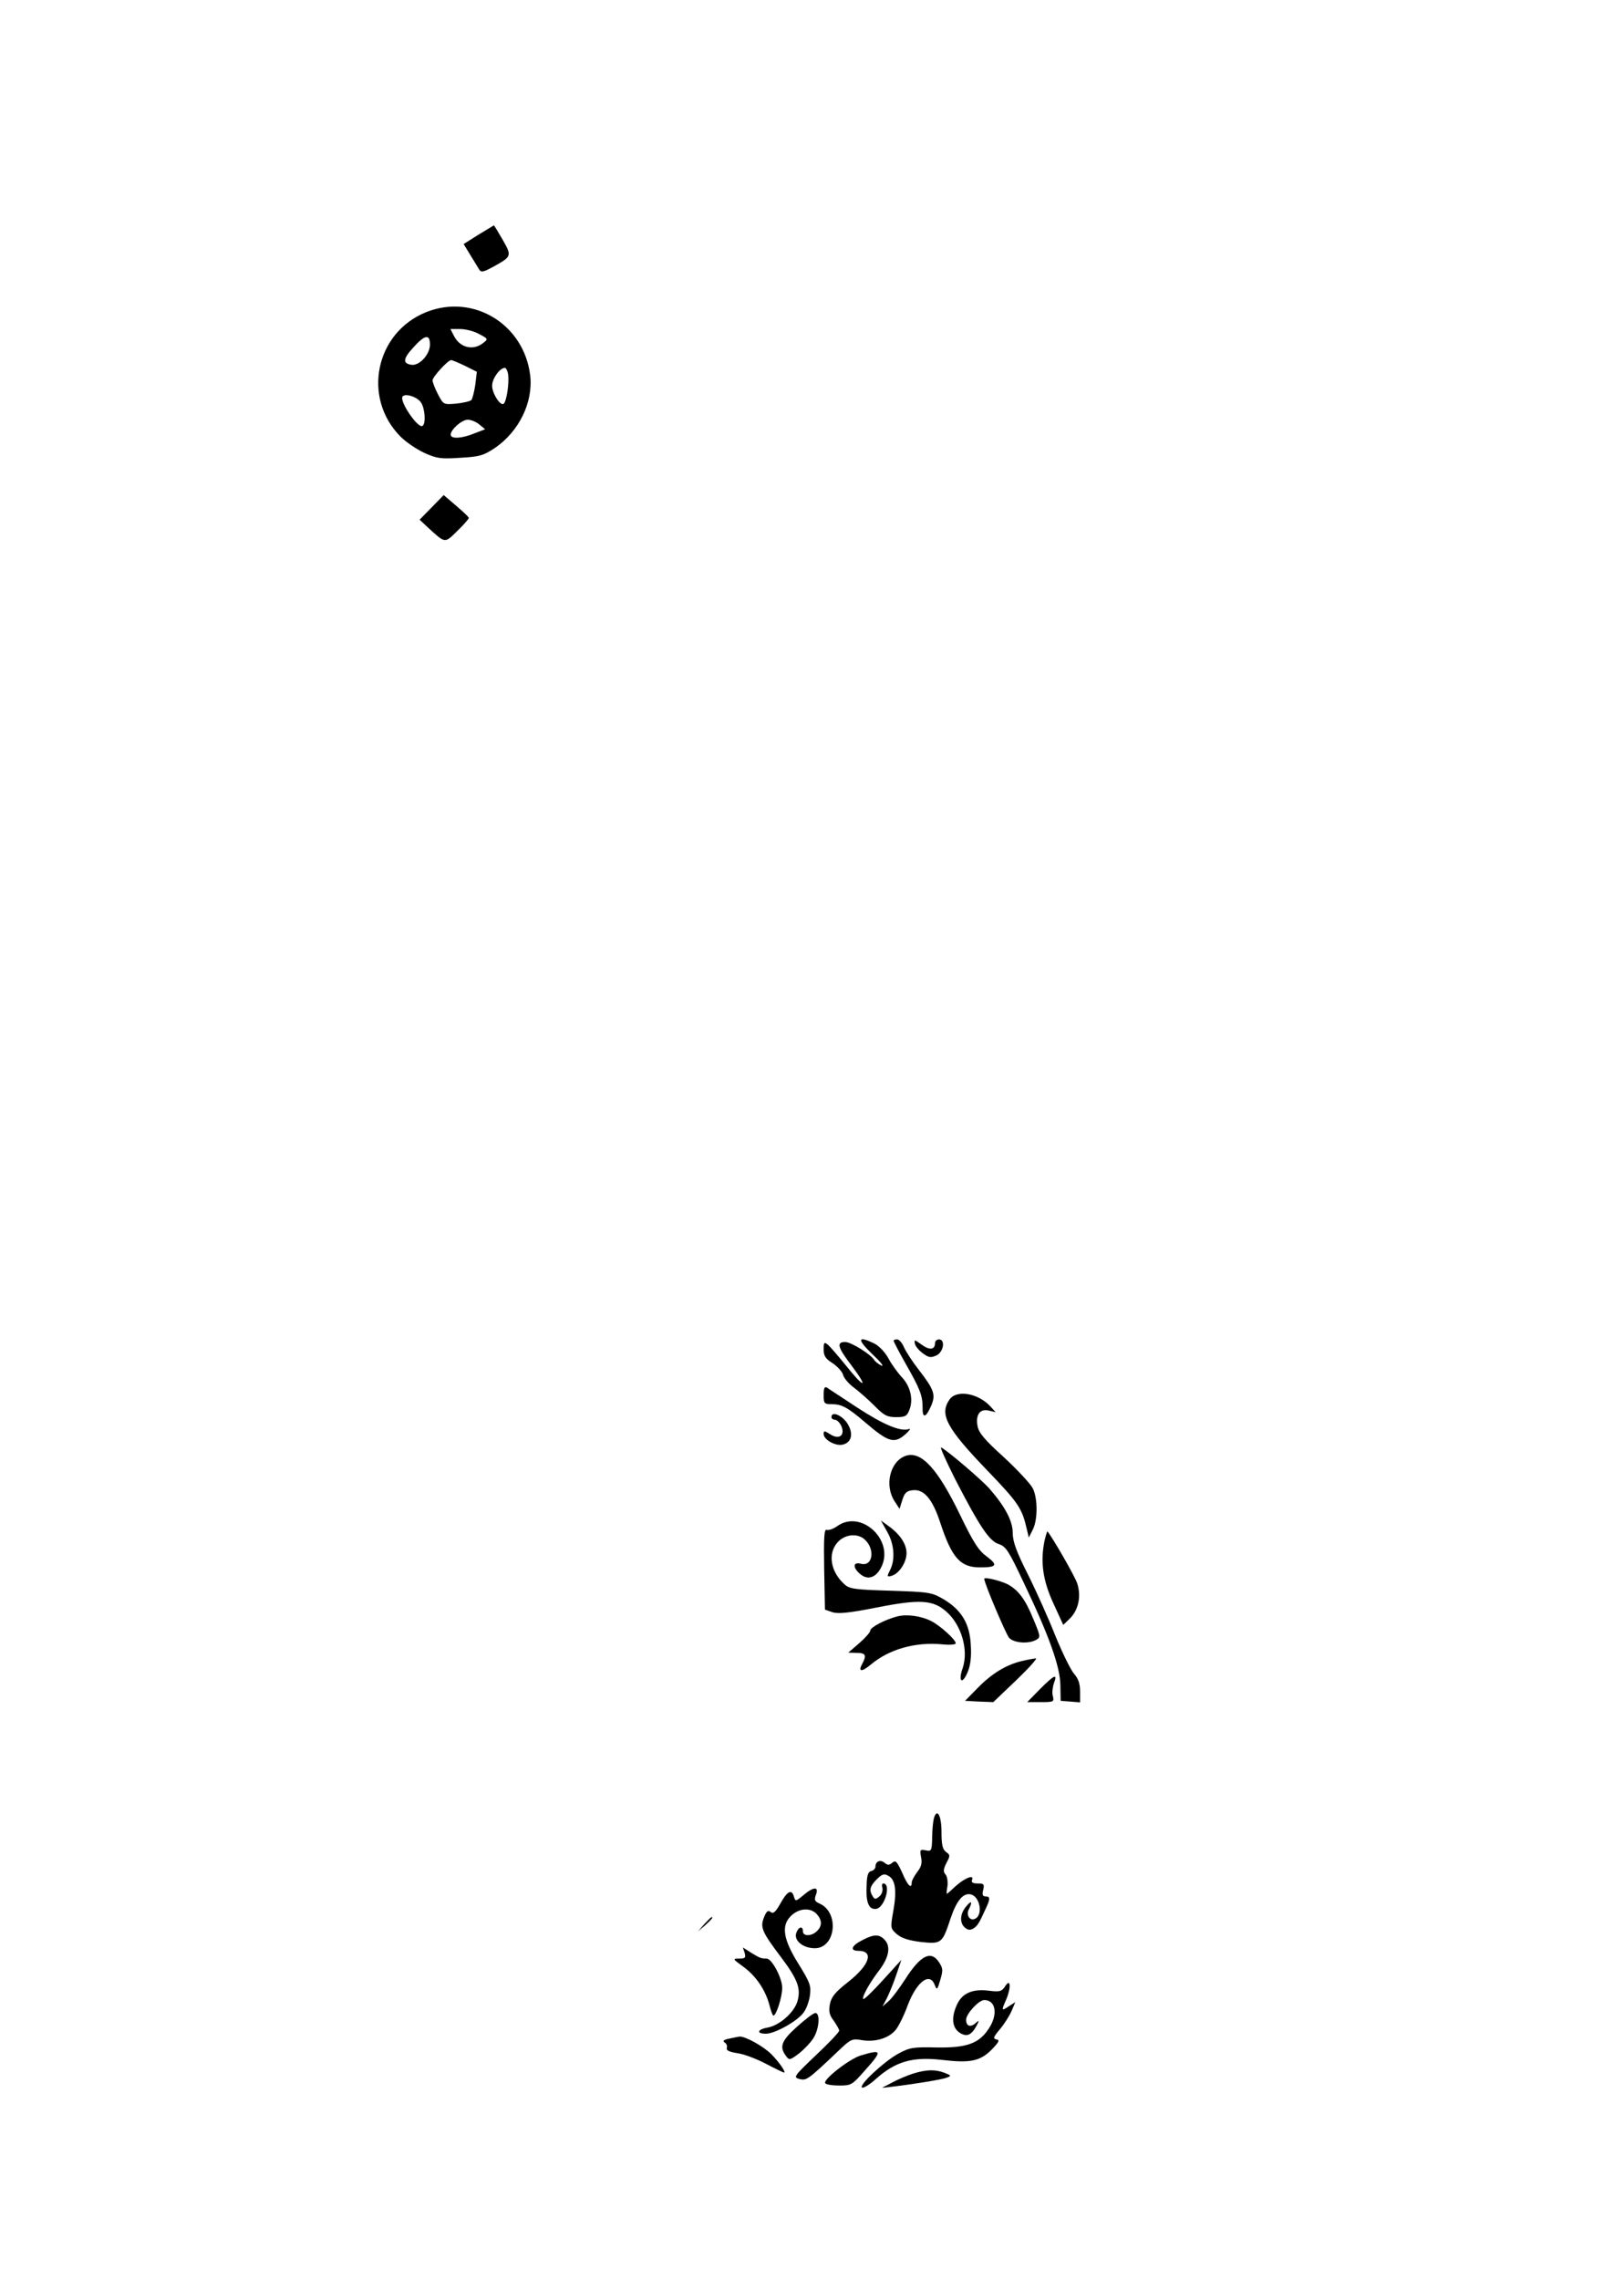 <?xml version="1.0" standalone="no"?>
<!DOCTYPE svg PUBLIC "-//W3C//DTD SVG 20010904//EN"
 "http://www.w3.org/TR/2001/REC-SVG-20010904/DTD/svg10.dtd">
<svg version="1.0" xmlns="http://www.w3.org/2000/svg"
 width="627pt" height="880pt" viewBox="0 0 627 880"
 preserveAspectRatio="xMidYMid meet">

<g transform="translate(0,880) scale(0.1,-0.1)"
fill="#000000" stroke="none">
<path d="M1847 7894 l-57 -36 25 -41 c14 -23 30 -49 35 -57 7 -12 15 -11 52 9
74 41 75 42 39 105 -18 31 -33 56 -34 56 -1 0 -28 -17 -60 -36z"/>
<path d="M1645 7595 c-196 -79 -248 -331 -98 -481 20 -20 61 -48 91 -62 49
-22 64 -24 139 -19 75 4 90 9 134 38 93 64 148 176 136 280 -24 198 -220 317
-402 244z m198 -81 c43 -22 43 -22 21 -39 -38 -29 -87 -17 -110 26 l-15 29 36
0 c20 0 50 -7 68 -16z m-183 -44 c0 -38 -41 -83 -72 -78 -34 5 -32 24 8 67 44
49 64 53 64 11z m135 -82 l46 -23 -6 -50 c-4 -27 -11 -54 -15 -59 -5 -5 -31
-11 -59 -14 -49 -4 -49 -4 -70 36 -12 23 -21 47 -21 54 0 13 59 78 72 78 4 0
28 -10 53 -22z m167 -35 c4 -33 -6 -101 -17 -111 -12 -12 -45 39 -45 69 0 28
30 69 49 69 5 0 11 -12 13 -27z m-337 -106 c16 -23 20 -83 6 -91 -17 -11 -89
94 -77 113 9 14 56 0 71 -22z m225 -85 l23 -19 -42 -16 c-48 -20 -91 -22 -91
-5 0 20 43 58 66 58 12 0 32 -8 44 -18z"/>
<path d="M1666 6841 l-46 -47 32 -30 c68 -62 64 -62 113 -14 25 24 45 47 45
51 0 3 -22 24 -49 47 l-48 41 -47 -48z"/>
<path d="M3367 3574 c32 -30 48 -50 36 -45 -12 6 -25 16 -28 22 -14 22 -89 69
-112 69 -35 0 -29 -21 27 -94 65 -87 46 -85 -23 2 -30 37 -61 73 -70 81 -15
12 -17 10 -17 -18 0 -24 7 -36 35 -53 19 -13 37 -33 40 -45 3 -12 22 -35 43
-50 20 -15 56 -47 79 -70 36 -37 49 -43 83 -43 35 0 42 4 51 28 16 40 4 91
-29 126 -16 17 -40 50 -52 73 -14 25 -37 49 -56 58 -63 30 -66 16 -7 -41z"/>
<path d="M3450 3625 c0 -3 20 -42 45 -86 57 -100 67 -125 67 -172 -1 -44 13
-40 34 9 17 41 10 61 -49 137 -25 32 -50 71 -57 87 -7 17 -19 30 -26 30 -8 0
-14 -2 -14 -5z"/>
<path d="M3532 3615 c1 -10 15 -27 30 -38 23 -17 31 -19 53 -9 28 13 36 62 10
62 -8 0 -15 -6 -15 -14 0 -26 -21 -29 -52 -6 -26 19 -29 20 -26 5z"/>
<path d="M3180 3416 c0 -33 2 -36 31 -36 39 0 61 -12 129 -70 91 -78 113 -84
157 -45 15 14 21 23 12 19 -32 -11 -99 17 -201 84 -57 38 -109 71 -115 76 -10
5 -13 -3 -13 -28z"/>
<path d="M3666 3398 c-40 -57 -12 -110 145 -273 123 -128 135 -147 154 -230
l7 -30 15 30 c20 38 20 122 0 161 -9 17 -59 71 -111 119 -75 68 -97 94 -102
121 -8 44 10 68 45 59 l25 -6 -19 21 c-48 53 -132 67 -159 28z"/>
<path d="M3210 3330 c0 -5 6 -10 13 -10 8 0 19 -11 25 -24 16 -36 -8 -55 -43
-32 -22 14 -25 14 -25 1 0 -22 46 -48 74 -41 32 8 41 38 22 74 -18 36 -66 59
-66 32z"/>
<path d="M3687 3092 c95 -184 132 -240 169 -252 28 -9 39 -27 96 -148 100
-209 141 -326 142 -397 l1 -60 38 -3 37 -3 0 42 c0 31 -7 50 -23 68 -13 15
-45 80 -72 146 -26 66 -74 173 -106 237 -45 89 -59 128 -59 161 0 46 -29 101
-90 171 -29 33 -155 141 -186 159 -7 4 18 -51 53 -121z"/>
<path d="M3495 3180 c-59 -22 -81 -114 -41 -175 l19 -29 11 35 c9 28 17 35 42
37 42 4 75 -36 104 -125 45 -137 78 -173 154 -173 64 0 70 9 27 41 -32 23 -52
53 -104 161 -88 182 -152 250 -212 228z"/>
<path d="M3235 2911 c-16 -12 -36 -19 -43 -16 -10 4 -12 -28 -10 -152 l3 -156
29 -10 c22 -7 64 -3 170 18 167 33 218 30 270 -16 58 -51 86 -148 63 -217 -19
-53 -2 -67 19 -16 11 26 15 59 12 105 -4 82 -36 135 -105 176 -46 27 -56 28
-204 33 -139 4 -160 7 -179 25 -53 48 -65 117 -27 161 27 31 74 37 103 14 44
-37 35 -108 -12 -96 -30 8 -33 -13 -5 -38 30 -27 63 -17 84 26 50 102 -76 221
-168 159z"/>
<path d="M3425 2888 c28 -48 32 -109 11 -149 -12 -24 -12 -26 5 -22 30 8 59
52 59 88 0 35 -25 73 -70 105 l-29 21 24 -43z"/>
<path d="M4033 2854 c-17 -82 -7 -154 34 -243 l38 -83 27 26 c32 33 43 85 27
134 -9 28 -95 177 -115 201 -1 1 -6 -14 -11 -35z"/>
<path d="M3800 2706 c0 -17 83 -212 96 -228 19 -20 74 -24 104 -8 18 10 18 13
-11 82 -31 76 -58 111 -99 133 -28 14 -90 29 -90 21z"/>
<path d="M3465 2561 c-47 -12 -105 -42 -105 -55 0 -6 -19 -28 -42 -48 l-43
-37 33 -1 c34 0 39 -9 21 -42 -17 -31 -3 -33 32 -4 71 60 172 89 277 79 29 -3
52 -1 52 4 0 14 -61 69 -95 86 -40 20 -93 27 -130 18z"/>
<path d="M3947 2389 c-61 -14 -117 -48 -171 -103 l-50 -51 55 -3 54 -2 89 85
c49 47 83 85 75 84 -8 -1 -31 -5 -52 -10z"/>
<path d="M4015 2280 l-49 -50 52 0 c50 0 52 1 47 23 -4 12 -1 35 4 50 15 39 2
33 -54 -23z"/>
<path d="M3606 1783 c-3 -10 -7 -44 -7 -74 -1 -53 -3 -56 -25 -51 -22 4 -23 2
-18 -26 5 -23 1 -38 -15 -58 -11 -15 -21 -33 -21 -40 0 -28 -16 -12 -37 38
-20 43 -25 49 -38 38 -12 -10 -18 -10 -30 0 -16 13 -35 6 -35 -15 0 -7 -7 -15
-16 -17 -12 -2 -17 -16 -18 -53 -4 -68 8 -97 37 -93 33 5 59 98 27 98 -5 0 -6
-8 -3 -18 2 -10 -3 -25 -12 -32 -14 -12 -18 -12 -26 1 -14 23 -11 38 16 65 20
20 29 23 44 14 28 -14 34 -57 20 -136 -12 -67 -11 -68 14 -90 19 -16 46 -24
93 -30 79 -8 82 -6 114 91 23 68 48 99 77 93 37 -7 50 -82 16 -95 -20 -8 -34
17 -22 38 15 30 9 35 -11 10 -24 -28 -26 -64 -4 -82 11 -9 20 -10 32 -3 16 11
21 18 46 73 20 42 20 51 1 51 -11 0 -14 7 -9 25 5 22 3 25 -21 25 -19 0 -26 4
-22 14 9 22 -29 7 -64 -25 -17 -16 -32 -29 -33 -29 -2 0 -1 14 2 30 2 17 -1
37 -7 44 -10 11 -9 21 3 45 15 28 15 31 -2 43 -13 10 -17 28 -17 77 0 63 -17
93 -29 54z"/>
<path d="M3102 1485 c-30 -25 -31 -25 -37 -5 -9 30 -26 20 -53 -29 -18 -32
-27 -39 -37 -31 -9 8 -16 3 -25 -20 -16 -39 -9 -56 65 -154 64 -85 78 -121 64
-170 -12 -43 -68 -93 -114 -102 -41 -7 -47 -24 -7 -24 35 1 120 48 144 81 11
14 22 44 25 67 5 37 0 50 -42 118 -61 97 -70 150 -32 188 31 31 76 34 100 8
21 -23 22 -46 1 -66 -20 -20 -54 -21 -54 -1 0 23 -18 18 -26 -7 -9 -29 27 -58
72 -58 80 0 96 137 19 172 -20 9 -22 14 -15 34 13 33 -9 32 -48 -1z"/>
<path d="M2719 1373 l-24 -28 28 24 c25 23 32 31 24 31 -2 0 -14 -12 -28 -27z"/>
<path d="M3331 1312 c-43 -21 -52 -42 -17 -42 61 0 44 -54 -38 -119 -52 -41
-66 -58 -72 -87 -5 -28 -2 -42 15 -64 11 -16 21 -33 21 -38 0 -6 -40 -48 -90
-95 -86 -82 -88 -85 -63 -92 27 -6 31 -4 149 108 49 47 54 49 93 42 51 -8 104
8 130 41 11 14 32 56 46 95 35 91 85 128 104 77 8 -21 10 -19 21 19 11 37 11
45 -4 68 -31 48 -71 29 -130 -63 -24 -37 -53 -76 -66 -87 l-23 -20 18 34 c9
19 26 59 36 90 l19 56 -71 -78 c-39 -43 -73 -76 -76 -73 -7 6 24 62 63 113 37
49 44 92 18 117 -20 21 -41 20 -83 -2z"/>
<path d="M2875 1262 c5 -19 2 -22 -21 -22 -26 0 -26 -1 14 -30 50 -36 86 -89
102 -147 6 -24 13 -43 16 -43 11 0 34 72 34 107 0 38 -40 113 -60 113 -21 0
-26 2 -59 22 l-33 21 7 -21z"/>
<path d="M3880 1132 c-13 -19 -20 -21 -62 -16 -62 8 -102 -9 -122 -51 -24 -50
-21 -91 9 -111 28 -18 46 -10 67 30 9 17 8 19 -3 9 -21 -20 -39 -15 -39 11 0
23 49 76 70 76 45 0 54 -56 17 -111 -37 -57 -86 -74 -201 -72 -91 2 -103 0
-148 -24 -56 -31 -157 -125 -139 -131 6 -2 29 12 51 32 77 69 142 88 257 75
108 -13 147 -5 191 39 29 30 33 38 19 40 -14 3 -12 9 14 40 17 20 37 52 45 71
l14 33 -25 -16 c-29 -19 -30 -19 -9 29 19 47 15 81 -6 47z"/>
<path d="M3077 977 c-60 -54 -69 -77 -43 -112 13 -18 15 -18 51 9 20 16 45 42
56 60 22 35 26 96 7 96 -7 0 -39 -24 -71 -53z"/>
<path d="M2815 931 c-21 -4 -26 -9 -17 -15 7 -4 11 -14 8 -21 -3 -9 9 -15 40
-20 25 -3 75 -22 111 -41 36 -19 68 -34 70 -34 9 0 -19 41 -49 71 -31 31 -102
70 -123 68 -5 -1 -23 -4 -40 -8z"/>
<path d="M3323 866 c-45 -14 -146 -93 -137 -107 3 -5 27 -9 54 -9 46 0 50 2
99 58 69 77 67 83 -16 58z"/>
<path d="M3525 796 c-22 -7 -58 -22 -80 -34 l-40 -21 35 4 c86 10 196 28 214
35 20 7 19 9 -7 19 -36 14 -71 13 -122 -3z"/>
</g>
</svg>
